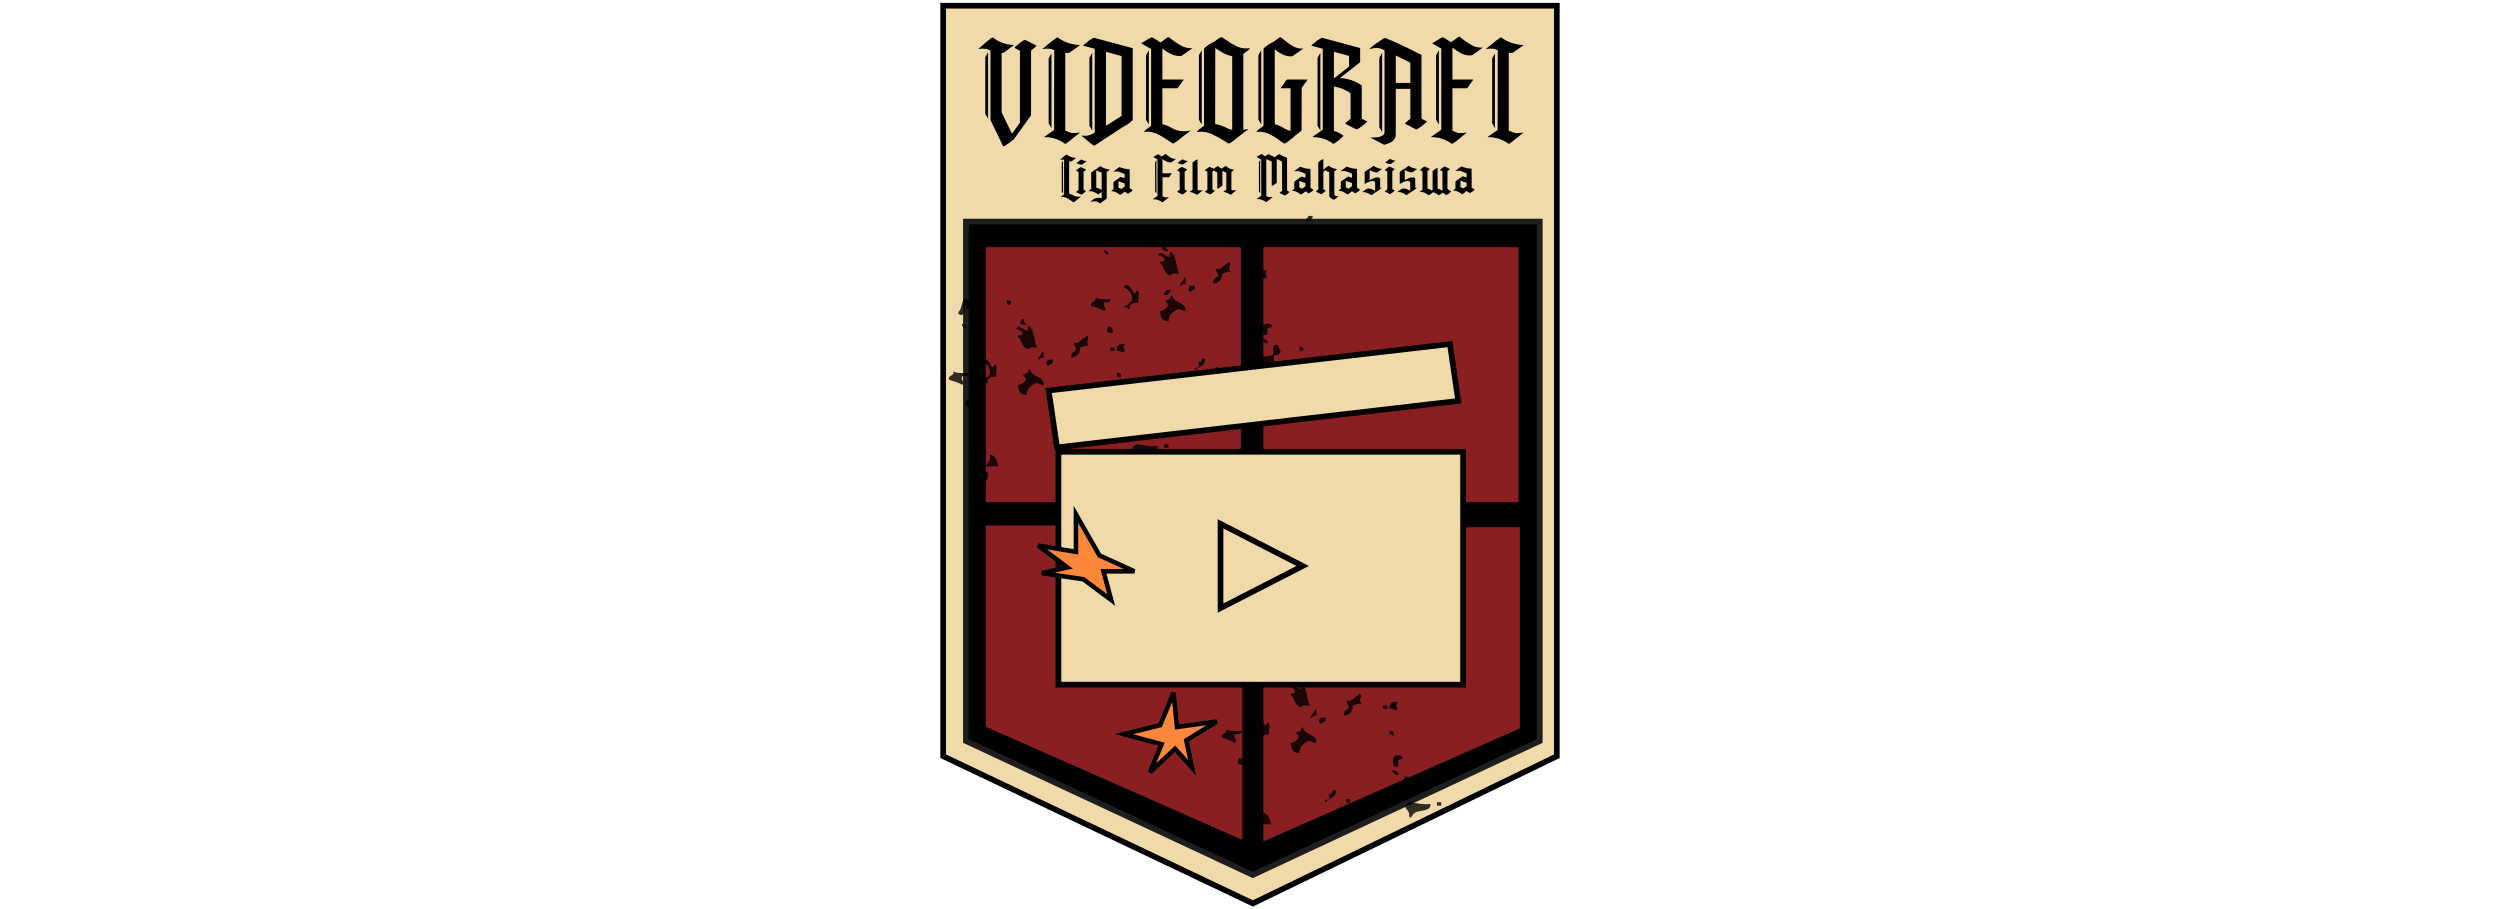 <svg width="440" height="160" viewBox="0 0 440 160" fill="none" xmlns="http://www.w3.org/2000/svg">
<path d="M166 133.098L220.5 159L274 133.098V67.362V1H166V67.362V133.098Z" fill="#F0DAA9" stroke="black"/>
<path d="M220.5 154L170 130.419V83.374V39H271V130.419L220.5 154Z" fill="black" stroke="#1E1E1E"/>
<path d="M218.904 88.894H173V43H218.904V88.894Z" fill="#891F21" stroke="black"/>
<path d="M267.755 88.894H221.85V43H267.755V88.894Z" fill="#891F21" stroke="black"/>
<path d="M268 92.284H221.85V148.87L268 128.53V92.284Z" fill="#891F21" stroke="black"/>
<path d="M173 92H219.15V148.585L173 128.246V92Z" fill="#891F21" stroke="black"/>
<g opacity="0.8">
<path fill-rule="evenodd" clip-rule="evenodd" d="M205.268 51H206.025C206.125 51.484 205.668 51.518 205.639 51.901H204.883C204.783 51.417 205.24 51.383 205.268 51Z" fill="black"/>
<path fill-rule="evenodd" clip-rule="evenodd" d="M169.695 52.498C170.694 52.713 170.495 53.862 171.594 53.997C171.537 54.346 170.909 54.245 170.452 54.301C169.681 54.38 169.695 55.101 169.31 55.495C168.596 55.315 168.468 55.146 168.939 54.594C169.139 54.346 169.31 53.208 169.695 52.498Z" fill="black"/>
<path fill-rule="evenodd" clip-rule="evenodd" d="M177.259 52.803C176.959 54.616 179.001 53.005 177.259 52.803V52.803Z" fill="black"/>
<path fill-rule="evenodd" clip-rule="evenodd" d="M179.915 56.081C180.457 56.148 180.043 56.971 180.671 56.982C180.4 57.511 179.986 57.027 179.529 56.982C179.43 56.498 179.886 56.464 179.915 56.081Z" fill="black"/>
<path fill-rule="evenodd" clip-rule="evenodd" d="M169.31 56.982C169.781 57.117 170.081 57.365 170.067 57.883C169.596 57.748 169.296 57.5 169.31 56.982Z" fill="black"/>
<path fill-rule="evenodd" clip-rule="evenodd" d="M181.045 57.275C182.172 58.086 181.887 59.99 182.558 61.161C181.958 61.184 181.116 61.015 181.045 61.465C179.988 61.308 179.917 60.328 179.531 59.674C179.446 59.528 179.046 59.426 179.16 59.077C179.203 58.942 179.96 59.167 179.917 58.773C179.845 58.187 179.489 58.075 178.775 57.872C179.489 56.858 180.103 58.379 181.045 58.176C180.588 57.782 180.902 57.703 181.045 57.275Z" fill="black"/>
<path fill-rule="evenodd" clip-rule="evenodd" d="M191.265 59.066C192.036 59.483 190.894 60.091 191.636 60.857C190.851 60.733 190.637 61.06 190.123 61.161C190.094 62.13 189.638 62.772 188.61 62.953C188.282 61.995 189.209 62.029 189.366 61.454C189.409 60.914 188.91 60.824 188.995 60.26C189.823 60.553 190.066 60.046 190.509 59.663C190.751 59.449 191.137 59.37 191.265 59.066Z" fill="black"/>
<path fill-rule="evenodd" clip-rule="evenodd" d="M198.074 60.564C197.246 61.184 198.402 61.533 197.703 62.062C197.403 61.905 197.089 61.747 196.561 61.758C196.39 60.823 196.889 60.429 198.074 60.564Z" fill="black"/>
<path fill-rule="evenodd" clip-rule="evenodd" d="M195.432 61.161H196.189V61.758H195.432V61.161Z" fill="black"/>
<path fill-rule="evenodd" clip-rule="evenodd" d="M181.044 65.048C181.372 64.992 181.401 65.16 181.43 65.352C181.915 66.366 183.785 66.287 183.699 67.74C183.014 67.774 182.9 67.38 182.186 67.436C181.415 67.932 180.673 68.439 180.673 69.531C179.417 69.531 179.231 68.686 179.16 67.74C179.303 67.898 181.244 66.997 180.302 66.242C179.46 65.577 181.058 66.186 181.058 65.048H181.044Z" fill="black"/>
<path fill-rule="evenodd" clip-rule="evenodd" d="M167.797 65.341C168.283 65.757 169.439 65.633 170.452 65.645C170.624 66.287 169.91 66.208 169.31 66.242C169.082 67.199 170.024 67.165 169.31 67.74C168.725 67.312 167.84 67.109 167.041 66.839C166.755 65.915 168.083 66.264 167.797 65.341Z" fill="black"/>
<path fill-rule="evenodd" clip-rule="evenodd" d="M196.561 65.645C197.375 65.51 197.275 66.073 197.318 66.546C197.018 66.49 196.946 66.242 196.561 66.242V65.645Z" fill="black"/>
<path fill-rule="evenodd" clip-rule="evenodd" d="M198.844 70.129C198.986 70.635 198.544 70.692 198.087 70.726C198.001 71.255 198.473 72.224 197.331 71.92C196.874 70.557 197.259 69.453 198.844 70.129Z" fill="black"/>
<path fill-rule="evenodd" clip-rule="evenodd" d="M170.065 70.421C170.736 70.489 170.921 70.94 170.821 71.615C169.422 71.582 169.865 71.176 170.065 70.421Z" fill="black"/>
<path fill-rule="evenodd" clip-rule="evenodd" d="M203.754 74.003C203.354 75.738 205.395 74.127 203.754 74.003V74.003Z" fill="black"/>
<path fill-rule="evenodd" clip-rule="evenodd" d="M188.995 77.586C188.595 79.32 190.636 77.71 188.995 77.586V77.586Z" fill="black"/>
<path fill-rule="evenodd" clip-rule="evenodd" d="M199.972 78.194C201.257 78.273 202.142 78.667 203.755 78.498C203.898 79.816 202.028 79.534 201.1 79.996C200.743 80.21 200.529 80.537 200.343 80.898C199.815 80.875 200.129 80.312 199.958 79.996C199.544 79.242 198.773 78.96 199.958 78.205L199.972 78.194Z" fill="black"/>
<path fill-rule="evenodd" clip-rule="evenodd" d="M204.898 78.194H205.654V78.791H204.898V78.194Z" fill="black"/>
<path fill-rule="evenodd" clip-rule="evenodd" d="M188.625 79.084C189.581 79.118 190.095 79.523 190.138 80.278C188.982 80.064 188.753 80.582 187.868 80.582C188.025 80.008 188.953 80.042 188.625 79.084Z" fill="black"/>
<path fill-rule="evenodd" clip-rule="evenodd" d="M174.235 79.986C175.291 80.245 175.491 81.191 175.748 82.081H173.478C173.792 81.439 174.463 81.067 174.235 79.986Z" fill="black"/>
<path fill-rule="evenodd" clip-rule="evenodd" d="M173.478 82.971C174.32 83.095 173.777 84.559 173.478 84.762C172.635 84.638 173.178 83.174 173.478 82.971Z" fill="black"/>
<path fill-rule="evenodd" clip-rule="evenodd" d="M183.698 62.952C183.256 62.907 183.027 63.02 182.942 63.257C181.9 63.696 183.97 61.803 183.327 61.758C183.841 61.781 183.641 62.558 183.698 62.952Z" fill="black"/>
<path fill-rule="evenodd" clip-rule="evenodd" d="M172.721 63.549C174.034 61.905 174.577 66.016 174.991 64.146C175.833 64.27 175.148 65.622 175.362 66.242C174.477 66.343 173.592 66.433 173.849 67.436C173.52 67.492 173.492 67.323 173.478 67.132H172.721C173.349 66.636 174.249 66.354 174.234 65.341C174.092 64.451 173.578 63.865 172.721 63.549Z" fill="black"/>
<path fill-rule="evenodd" clip-rule="evenodd" d="M185.211 63.257C185.639 64.192 184.611 63.977 184.454 64.451C184.169 64.27 183.755 63.2 185.211 63.257Z" fill="black"/>
<path fill-rule="evenodd" clip-rule="evenodd" d="M196.945 72.809C196.831 72.28 198.415 72.787 198.072 73.406C197.23 73.575 197.53 72.832 196.945 72.809Z" fill="black"/>
<path fill-rule="evenodd" clip-rule="evenodd" d="M199.215 73.711C200.228 73.508 199.943 74.33 200.357 74.612C200.428 75.265 200.043 75.558 199.215 75.513V77.608C197.245 77.777 195.846 77.473 196.188 75.817C197.445 75.502 197.487 75.907 198.844 75.513C199.486 74.995 198.787 74.736 199.215 73.722V73.711Z" fill="black"/>
<path fill-rule="evenodd" clip-rule="evenodd" d="M187.095 76.099C187.252 77.225 186.296 77.462 185.582 77.89C185.582 78.251 185.111 78.025 185.211 77.89C185.282 77.766 185.924 77.687 185.967 77.586C186.081 77.349 185.81 76.91 185.967 76.685C185.996 76.651 186.324 76.73 186.353 76.685C186.567 76.29 186.381 76.031 187.109 76.088L187.095 76.099Z" fill="black"/>
</g>
<g opacity="0.8">
<path fill-rule="evenodd" clip-rule="evenodd" d="M230.268 38H231.025C231.125 38.484 230.668 38.518 230.639 38.901H229.883C229.783 38.417 230.24 38.383 230.268 38Z" fill="black"/>
<path fill-rule="evenodd" clip-rule="evenodd" d="M194.695 39.498C195.694 39.713 195.495 40.862 196.594 40.997C196.537 41.346 195.909 41.245 195.452 41.301C194.681 41.38 194.695 42.101 194.31 42.495C193.596 42.315 193.468 42.146 193.939 41.594C194.139 41.346 194.31 40.208 194.695 39.498Z" fill="black"/>
<path fill-rule="evenodd" clip-rule="evenodd" d="M202.259 39.803C201.959 41.616 204.001 40.005 202.259 39.803V39.803Z" fill="black"/>
<path fill-rule="evenodd" clip-rule="evenodd" d="M204.915 43.081C205.457 43.148 205.043 43.971 205.671 43.982C205.4 44.511 204.986 44.027 204.529 43.982C204.43 43.498 204.886 43.464 204.915 43.081Z" fill="black"/>
<path fill-rule="evenodd" clip-rule="evenodd" d="M194.31 43.982C194.781 44.117 195.081 44.365 195.067 44.883C194.596 44.748 194.296 44.5 194.31 43.982Z" fill="black"/>
<path fill-rule="evenodd" clip-rule="evenodd" d="M206.045 44.275C207.172 45.086 206.887 46.99 207.558 48.161C206.958 48.184 206.116 48.015 206.045 48.465C204.988 48.308 204.917 47.328 204.531 46.674C204.446 46.528 204.046 46.426 204.16 46.077C204.203 45.942 204.96 46.167 204.917 45.773C204.845 45.187 204.489 45.075 203.775 44.872C204.489 43.858 205.103 45.379 206.045 45.176C205.588 44.782 205.902 44.703 206.045 44.275Z" fill="black"/>
<path fill-rule="evenodd" clip-rule="evenodd" d="M216.265 46.066C217.036 46.483 215.894 47.091 216.636 47.857C215.851 47.733 215.637 48.06 215.123 48.161C215.094 49.13 214.638 49.772 213.61 49.953C213.282 48.995 214.209 49.029 214.366 48.454C214.409 47.914 213.91 47.824 213.995 47.26C214.823 47.553 215.066 47.046 215.509 46.663C215.751 46.449 216.137 46.37 216.265 46.066Z" fill="black"/>
<path fill-rule="evenodd" clip-rule="evenodd" d="M223.074 47.564C222.246 48.184 223.402 48.533 222.703 49.062C222.403 48.905 222.089 48.747 221.561 48.758C221.39 47.823 221.889 47.429 223.074 47.564Z" fill="black"/>
<path fill-rule="evenodd" clip-rule="evenodd" d="M220.432 48.161H221.189V48.758H220.432V48.161Z" fill="black"/>
<path fill-rule="evenodd" clip-rule="evenodd" d="M206.044 52.048C206.372 51.992 206.401 52.16 206.43 52.352C206.915 53.366 208.785 53.287 208.699 54.74C208.014 54.774 207.9 54.38 207.186 54.436C206.415 54.932 205.673 55.439 205.673 56.531C204.417 56.531 204.231 55.687 204.16 54.74C204.303 54.898 206.244 53.997 205.302 53.242C204.46 52.577 206.058 53.186 206.058 52.048H206.044Z" fill="black"/>
<path fill-rule="evenodd" clip-rule="evenodd" d="M192.797 52.341C193.283 52.757 194.439 52.633 195.452 52.645C195.624 53.287 194.91 53.208 194.31 53.242C194.082 54.199 195.024 54.166 194.31 54.74C193.725 54.312 192.84 54.109 192.041 53.839C191.755 52.915 193.083 53.264 192.797 52.341Z" fill="black"/>
<path fill-rule="evenodd" clip-rule="evenodd" d="M221.561 52.645C222.375 52.51 222.275 53.073 222.318 53.546C222.018 53.49 221.946 53.242 221.561 53.242V52.645Z" fill="black"/>
<path fill-rule="evenodd" clip-rule="evenodd" d="M223.844 57.129C223.986 57.635 223.544 57.692 223.087 57.726C223.001 58.255 223.473 59.224 222.331 58.92C221.874 57.557 222.259 56.453 223.844 57.129Z" fill="black"/>
<path fill-rule="evenodd" clip-rule="evenodd" d="M195.065 57.421C195.736 57.489 195.921 57.94 195.821 58.615C194.422 58.582 194.865 58.176 195.065 57.421Z" fill="black"/>
<path fill-rule="evenodd" clip-rule="evenodd" d="M228.754 61.003C228.354 62.738 230.395 61.127 228.754 61.003V61.003Z" fill="black"/>
<path fill-rule="evenodd" clip-rule="evenodd" d="M213.995 64.586C213.595 66.32 215.636 64.71 213.995 64.586V64.586Z" fill="black"/>
<path fill-rule="evenodd" clip-rule="evenodd" d="M224.972 65.194C226.257 65.273 227.142 65.667 228.755 65.498C228.898 66.816 227.028 66.534 226.1 66.996C225.743 67.21 225.529 67.537 225.343 67.898C224.815 67.875 225.129 67.312 224.958 66.996C224.544 66.242 223.773 65.96 224.958 65.205L224.972 65.194Z" fill="black"/>
<path fill-rule="evenodd" clip-rule="evenodd" d="M229.898 65.194H230.654V65.791H229.898V65.194Z" fill="black"/>
<path fill-rule="evenodd" clip-rule="evenodd" d="M213.625 66.084C214.581 66.118 215.095 66.523 215.138 67.278C213.982 67.064 213.753 67.582 212.868 67.582C213.025 67.008 213.953 67.042 213.625 66.084Z" fill="black"/>
<path fill-rule="evenodd" clip-rule="evenodd" d="M199.235 66.986C200.291 67.245 200.491 68.191 200.748 69.081H198.478C198.792 68.439 199.463 68.067 199.235 66.986Z" fill="black"/>
<path fill-rule="evenodd" clip-rule="evenodd" d="M198.478 69.971C199.32 70.095 198.777 71.559 198.478 71.762C197.635 71.638 198.178 70.174 198.478 69.971Z" fill="black"/>
<path fill-rule="evenodd" clip-rule="evenodd" d="M208.698 49.952C208.256 49.907 208.027 50.02 207.942 50.257C206.9 50.696 208.97 48.803 208.327 48.758C208.841 48.781 208.641 49.558 208.698 49.952Z" fill="black"/>
<path fill-rule="evenodd" clip-rule="evenodd" d="M197.721 50.549C199.034 48.905 199.577 53.016 199.991 51.146C200.833 51.27 200.148 52.622 200.362 53.242C199.477 53.343 198.592 53.433 198.849 54.436C198.52 54.492 198.492 54.323 198.478 54.132H197.721C198.349 53.636 199.249 53.354 199.234 52.34C199.092 51.451 198.578 50.865 197.721 50.549Z" fill="black"/>
<path fill-rule="evenodd" clip-rule="evenodd" d="M210.211 50.257C210.639 51.191 209.611 50.977 209.454 51.451C209.169 51.27 208.755 50.2 210.211 50.257Z" fill="black"/>
<path fill-rule="evenodd" clip-rule="evenodd" d="M221.945 59.809C221.831 59.28 223.415 59.787 223.072 60.406C222.23 60.575 222.53 59.832 221.945 59.809Z" fill="black"/>
<path fill-rule="evenodd" clip-rule="evenodd" d="M224.215 60.711C225.228 60.508 224.943 61.33 225.357 61.612C225.428 62.265 225.043 62.558 224.215 62.513V64.608C222.245 64.777 220.846 64.473 221.188 62.817C222.445 62.502 222.487 62.907 223.844 62.513C224.486 61.995 223.787 61.736 224.215 60.722V60.711Z" fill="black"/>
<path fill-rule="evenodd" clip-rule="evenodd" d="M212.095 63.099C212.252 64.225 211.296 64.462 210.582 64.89C210.582 65.251 210.111 65.025 210.211 64.89C210.282 64.766 210.924 64.687 210.967 64.586C211.081 64.349 210.81 63.91 210.967 63.685C210.996 63.651 211.324 63.73 211.353 63.685C211.567 63.29 211.381 63.031 212.109 63.087L212.095 63.099Z" fill="black"/>
</g>
<g opacity="0.8">
<path fill-rule="evenodd" clip-rule="evenodd" d="M253.268 114H254.025C254.125 114.484 253.668 114.518 253.639 114.901H252.883C252.783 114.417 253.24 114.383 253.268 114Z" fill="black"/>
<path fill-rule="evenodd" clip-rule="evenodd" d="M217.695 115.499C218.694 115.713 218.495 116.862 219.594 116.997C219.537 117.346 218.909 117.245 218.452 117.301C217.681 117.38 217.695 118.101 217.31 118.495C216.596 118.315 216.468 118.146 216.939 117.594C217.139 117.346 217.31 116.208 217.695 115.499Z" fill="black"/>
<path fill-rule="evenodd" clip-rule="evenodd" d="M225.259 115.802C224.959 117.616 227.001 116.005 225.259 115.802V115.802Z" fill="black"/>
<path fill-rule="evenodd" clip-rule="evenodd" d="M227.915 119.081C228.457 119.148 228.043 119.971 228.671 119.982C228.4 120.511 227.986 120.027 227.529 119.982C227.43 119.498 227.886 119.464 227.915 119.081Z" fill="black"/>
<path fill-rule="evenodd" clip-rule="evenodd" d="M217.31 119.982C217.781 120.117 218.081 120.365 218.067 120.883C217.596 120.748 217.296 120.5 217.31 119.982Z" fill="black"/>
<path fill-rule="evenodd" clip-rule="evenodd" d="M229.045 120.275C230.172 121.086 229.887 122.99 230.558 124.161C229.958 124.184 229.116 124.015 229.045 124.465C227.988 124.308 227.917 123.328 227.531 122.674C227.446 122.528 227.046 122.427 227.16 122.077C227.203 121.942 227.96 122.167 227.917 121.773C227.845 121.187 227.489 121.075 226.775 120.872C227.489 119.858 228.103 121.379 229.045 121.176C228.588 120.782 228.902 120.703 229.045 120.275Z" fill="black"/>
<path fill-rule="evenodd" clip-rule="evenodd" d="M239.265 122.066C240.036 122.483 238.894 123.091 239.636 123.857C238.851 123.733 238.637 124.06 238.123 124.161C238.094 125.13 237.638 125.772 236.61 125.953C236.282 124.995 237.209 125.029 237.366 124.454C237.409 123.914 236.91 123.823 236.995 123.26C237.823 123.553 238.066 123.046 238.509 122.663C238.751 122.449 239.137 122.37 239.265 122.066Z" fill="black"/>
<path fill-rule="evenodd" clip-rule="evenodd" d="M246.074 123.564C245.246 124.184 246.402 124.533 245.703 125.062C245.403 124.905 245.089 124.747 244.561 124.758C244.39 123.823 244.889 123.429 246.074 123.564Z" fill="black"/>
<path fill-rule="evenodd" clip-rule="evenodd" d="M243.432 124.161H244.189V124.758H243.432V124.161Z" fill="black"/>
<path fill-rule="evenodd" clip-rule="evenodd" d="M229.044 128.048C229.372 127.992 229.401 128.161 229.43 128.352C229.915 129.366 231.785 129.287 231.699 130.74C231.014 130.774 230.9 130.38 230.186 130.436C229.415 130.932 228.673 131.439 228.673 132.531C227.417 132.531 227.231 131.686 227.16 130.74C227.303 130.898 229.244 129.997 228.302 129.242C227.46 128.577 229.058 129.186 229.058 128.048H229.044Z" fill="black"/>
<path fill-rule="evenodd" clip-rule="evenodd" d="M215.797 128.341C216.283 128.757 217.439 128.633 218.452 128.645C218.624 129.287 217.91 129.208 217.31 129.242C217.082 130.199 218.024 130.166 217.31 130.74C216.725 130.312 215.84 130.109 215.041 129.839C214.755 128.915 216.083 129.264 215.797 128.341Z" fill="black"/>
<path fill-rule="evenodd" clip-rule="evenodd" d="M244.561 128.645C245.375 128.51 245.275 129.073 245.318 129.546C245.018 129.49 244.946 129.242 244.561 129.242V128.645Z" fill="black"/>
<path fill-rule="evenodd" clip-rule="evenodd" d="M246.844 133.129C246.986 133.635 246.544 133.692 246.087 133.726C246.001 134.255 246.473 135.224 245.331 134.92C244.874 133.557 245.259 132.453 246.844 133.129Z" fill="black"/>
<path fill-rule="evenodd" clip-rule="evenodd" d="M218.065 133.421C218.736 133.489 218.921 133.94 218.821 134.615C217.422 134.582 217.865 134.176 218.065 133.421Z" fill="black"/>
<path fill-rule="evenodd" clip-rule="evenodd" d="M251.754 137.003C251.354 138.738 253.395 137.127 251.754 137.003V137.003Z" fill="black"/>
<path fill-rule="evenodd" clip-rule="evenodd" d="M236.995 140.586C236.595 142.321 238.636 140.71 236.995 140.586V140.586Z" fill="black"/>
<path fill-rule="evenodd" clip-rule="evenodd" d="M247.972 141.194C249.257 141.273 250.142 141.667 251.755 141.498C251.898 142.816 250.028 142.534 249.1 142.996C248.743 143.21 248.529 143.537 248.343 143.898C247.815 143.875 248.129 143.312 247.958 142.996C247.544 142.242 246.773 141.96 247.958 141.205L247.972 141.194Z" fill="black"/>
<path fill-rule="evenodd" clip-rule="evenodd" d="M252.898 141.194H253.654V141.791H252.898V141.194Z" fill="black"/>
<path fill-rule="evenodd" clip-rule="evenodd" d="M236.625 142.084C237.581 142.118 238.095 142.524 238.138 143.278C236.982 143.064 236.753 143.583 235.868 143.583C236.025 143.008 236.953 143.042 236.625 142.084Z" fill="black"/>
<path fill-rule="evenodd" clip-rule="evenodd" d="M222.235 142.986C223.291 143.245 223.491 144.191 223.748 145.081H221.478C221.792 144.439 222.463 144.067 222.235 142.986Z" fill="black"/>
<path fill-rule="evenodd" clip-rule="evenodd" d="M221.478 145.971C222.32 146.095 221.777 147.559 221.478 147.762C220.635 147.638 221.178 146.174 221.478 145.971Z" fill="black"/>
<path fill-rule="evenodd" clip-rule="evenodd" d="M231.698 125.952C231.256 125.907 231.027 126.02 230.942 126.257C229.9 126.696 231.97 124.803 231.327 124.758C231.841 124.781 231.641 125.558 231.698 125.952Z" fill="black"/>
<path fill-rule="evenodd" clip-rule="evenodd" d="M220.721 126.549C222.034 124.905 222.577 129.016 222.991 127.146C223.833 127.27 223.148 128.622 223.362 129.242C222.477 129.343 221.592 129.433 221.849 130.436C221.52 130.492 221.492 130.323 221.478 130.132H220.721C221.349 129.636 222.249 129.354 222.234 128.341C222.092 127.451 221.578 126.865 220.721 126.549Z" fill="black"/>
<path fill-rule="evenodd" clip-rule="evenodd" d="M233.211 126.257C233.639 127.192 232.611 126.978 232.454 127.451C232.169 127.27 231.755 126.2 233.211 126.257Z" fill="black"/>
<path fill-rule="evenodd" clip-rule="evenodd" d="M244.945 135.809C244.831 135.28 246.415 135.787 246.072 136.406C245.23 136.575 245.53 135.832 244.945 135.809Z" fill="black"/>
<path fill-rule="evenodd" clip-rule="evenodd" d="M247.215 136.711C248.228 136.508 247.943 137.33 248.357 137.612C248.428 138.265 248.043 138.558 247.215 138.513V140.608C245.245 140.777 243.846 140.473 244.188 138.817C245.445 138.502 245.487 138.907 246.844 138.513C247.486 137.995 246.787 137.736 247.215 136.722V136.711Z" fill="black"/>
<path fill-rule="evenodd" clip-rule="evenodd" d="M235.095 139.099C235.252 140.225 234.296 140.462 233.582 140.89C233.582 141.25 233.111 141.025 233.211 140.89C233.282 140.766 233.924 140.687 233.967 140.586C234.081 140.349 233.81 139.91 233.967 139.685C233.996 139.651 234.324 139.73 234.353 139.685C234.567 139.29 234.381 139.031 235.109 139.088L235.095 139.099Z" fill="black"/>
</g>
<g filter="url(#filter0_d_229_305)">
<rect x="186.283" y="75.513" width="71.217" height="40.987" fill="#F0DAA9" stroke="black"/>
<path d="M255.187 56.552L256.655 66.56L186.037 74.74L184.569 64.731L255.187 56.552Z" fill="#F0DAA9" stroke="black"/>
<path d="M214.813 103.025V88.197L229.267 95.61L214.813 103.025Z" fill="#F0DAA9" stroke="black"/>
</g>
<path d="M193.435 97.645L193.499 97.757L193.617 97.81L199.652 100.552L194.731 100.553L194.209 100.553L194.346 101.058L195.578 105.614L190.742 102.004L190.661 101.944L190.562 101.93L183.374 100.871L187.028 100.056L187.878 99.866L187.18 99.346L182.732 96.026L189.367 97.122L189.367 96.651L189.366 90.508L193.435 97.645Z" fill="#FD883B" stroke="black" stroke-width="0.8"/>
<path d="M207.102 127.54L207.143 127.952L207.554 127.896L214.166 126.986L209.026 130.143L208.786 130.291L208.844 130.567L209.8 135.119L207.079 132.08L206.806 131.776L206.507 132.056L202.38 135.929L204.267 131.411L204.444 130.99L204.003 130.87L197.83 129.209L203.995 127.675L204.191 127.627L204.269 127.44L206.542 121.92L207.102 127.54Z" fill="#FD883B" stroke="black" stroke-width="0.8"/>
<path d="M188.917 35.598C188.905 35.598 188.791 35.52 188.574 35.364C188.298 35.161 188.01 34.984 187.709 34.835C187.481 34.721 187.244 34.665 186.998 34.665C186.92 34.666 186.839 34.672 186.755 34.684C186.737 34.684 186.728 34.681 186.728 34.675L186.764 34.612C186.824 34.546 186.893 34.486 186.971 34.431C186.983 34.419 186.998 34.41 187.016 34.404C187.081 34.338 187.171 34.269 187.285 34.197L187.274 28.131C187.178 28.101 187.073 28.086 186.959 28.087C186.827 28.087 186.695 28.099 186.563 28.123C187.006 27.732 187.231 27.534 187.237 27.528C187.249 27.516 187.27 27.501 187.3 27.483C187.522 27.302 187.653 27.203 187.695 27.185C188.206 27.58 188.773 27.783 189.397 27.794L189.02 28.083C188.912 28.167 188.798 28.251 188.678 28.335C188.631 28.371 188.601 28.392 188.589 28.398C188.583 28.404 188.574 28.41 188.562 28.416C188.556 28.422 188.52 28.426 188.454 28.426C188.358 28.426 188.262 28.42 188.166 28.408C188.173 32.176 188.173 34.063 188.167 34.069C188.473 34.147 188.764 34.278 189.041 34.464L189.05 34.473C189.266 34.574 189.512 34.625 189.788 34.624C189.908 34.624 190.025 34.612 190.139 34.588L190.301 34.551L189.753 35.002C189.723 35.038 189.681 35.081 189.627 35.129C189.489 35.243 189.402 35.309 189.366 35.327C189.336 35.357 189.273 35.402 189.178 35.462C189.046 35.553 188.959 35.598 188.917 35.598ZM187.105 34.098L186.87 33.721L186.861 28.663L187.094 28.266L187.105 34.098ZM190.297 34.254C190.285 34.254 190.203 34.215 190.053 34.138L189.828 34.021L189.387 33.806C189.387 33.8 189.405 33.779 189.441 33.743C189.477 33.707 189.518 33.668 189.566 33.626C189.62 33.578 189.668 33.535 189.71 33.499C189.758 33.463 189.785 33.442 189.791 33.436C189.803 33.43 189.815 33.424 189.827 33.418L189.821 30.259L189.38 30.044C189.38 30.038 189.398 30.017 189.434 29.981C189.512 29.903 189.604 29.822 189.712 29.737C189.754 29.701 189.778 29.68 189.784 29.674C189.796 29.668 189.859 29.623 189.973 29.539C190.087 29.455 190.174 29.413 190.234 29.412C190.246 29.412 190.327 29.451 190.477 29.529L190.702 29.637L191.143 29.861C191.143 29.867 191.126 29.885 191.09 29.915C190.982 30.017 190.892 30.098 190.82 30.158L190.703 30.249L190.709 33.399L191.15 33.623C191.15 33.629 191.132 33.647 191.096 33.677C190.917 33.845 190.782 33.959 190.692 34.02L190.548 34.128C190.44 34.212 190.357 34.254 190.297 34.254ZM190.377 28.989C190.047 28.972 189.741 28.87 189.458 28.685L189.512 28.64C189.542 28.622 189.566 28.604 189.584 28.586L189.89 28.36C189.908 28.348 189.977 28.297 190.096 28.207C190.222 28.11 190.3 28.062 190.33 28.062L190.339 28.062C190.621 28.248 190.928 28.349 191.258 28.367C191.252 28.373 191.24 28.382 191.222 28.394C191.204 28.406 191.177 28.43 191.141 28.466L190.467 28.944C190.425 28.974 190.395 28.989 190.377 28.989ZM193.541 35.787C193.529 35.787 193.52 35.784 193.514 35.778C193.268 35.545 192.961 35.428 192.595 35.429C192.379 35.429 192.167 35.463 191.957 35.529C191.945 35.529 191.939 35.526 191.939 35.52C191.939 35.52 191.939 35.517 191.939 35.511L191.939 35.502C191.939 35.496 191.942 35.487 191.948 35.475C191.96 35.469 191.966 35.463 191.966 35.457L191.975 35.457C192.028 35.391 192.094 35.331 192.172 35.277L192.271 35.205C192.571 34.94 192.945 34.807 193.395 34.807C193.563 34.806 193.731 34.827 193.899 34.869L193.897 33.78L193.673 33.96C193.631 33.99 193.58 34.026 193.52 34.068C193.466 34.111 193.415 34.141 193.367 34.159C193.325 34.183 193.292 34.195 193.268 34.195L193.232 34.186C192.692 33.821 192.232 33.639 191.854 33.639C191.782 33.64 191.707 33.646 191.629 33.658C191.611 33.658 191.602 33.655 191.602 33.649C191.602 33.637 191.608 33.628 191.62 33.622C191.626 33.61 191.632 33.598 191.638 33.586C191.71 33.502 191.794 33.427 191.89 33.36C191.986 33.294 192.039 33.255 192.051 33.243L192.046 30.408C192.046 30.372 192.073 30.336 192.127 30.3L192.154 30.282C192.304 30.15 192.445 30.047 192.576 29.975C192.75 29.873 192.864 29.81 192.918 29.785C192.96 29.755 193.002 29.722 193.044 29.686C193.092 29.644 193.134 29.608 193.17 29.578L193.278 29.488C193.355 29.428 193.46 29.361 193.592 29.289C193.622 29.277 193.649 29.271 193.673 29.271L193.709 29.28C194.19 29.597 194.718 29.779 195.294 29.826C195.312 29.826 195.321 29.829 195.321 29.835C195.321 29.847 195.306 29.868 195.276 29.898C195.222 29.964 195.157 30.021 195.079 30.07L195.034 30.106C194.95 30.172 194.863 30.232 194.773 30.286L194.782 34.903C194.782 34.921 194.755 34.957 194.701 35.011C194.587 35.125 194.407 35.252 194.161 35.39C194.119 35.426 194.081 35.453 194.045 35.471C194.015 35.495 193.994 35.514 193.982 35.526C193.97 35.538 193.913 35.577 193.811 35.643C193.679 35.739 193.589 35.787 193.541 35.787ZM193.897 33.429L193.891 30.36C193.549 30.276 193.231 30.145 192.936 29.965L192.942 33.035C193.278 33.106 193.596 33.237 193.897 33.429ZM197.134 34.287L197.107 34.278C196.885 34.11 196.651 33.964 196.404 33.838C196.164 33.712 195.903 33.65 195.621 33.651C195.603 33.651 195.594 33.648 195.594 33.642C195.594 33.636 195.597 33.63 195.603 33.624C195.603 33.618 195.612 33.602 195.63 33.578C195.69 33.512 195.759 33.452 195.837 33.398L195.971 33.299L195.969 32.102C195.969 32.078 195.978 32.057 195.996 32.039C196.038 31.997 196.062 31.976 196.068 31.976C196.206 31.843 196.331 31.747 196.445 31.687L196.58 31.615C196.67 31.537 196.763 31.464 196.859 31.398C196.871 31.392 196.889 31.377 196.913 31.353C197.104 31.215 197.233 31.146 197.299 31.145C197.317 31.145 197.53 31.214 197.939 31.351L197.937 30.649C197.799 30.578 197.61 30.491 197.37 30.389C197.022 30.24 196.731 30.166 196.497 30.166C196.443 30.166 196.371 30.169 196.281 30.175C196.197 30.181 196.116 30.191 196.038 30.203L195.912 30.221L197.008 29.391L197.287 29.498C197.473 29.57 197.705 29.636 197.981 29.695C198.227 29.755 198.479 29.784 198.737 29.784L198.809 29.784C198.821 29.784 198.828 30.411 198.83 31.665L198.824 33.114L199.356 33.464L199.356 33.473C199.356 33.485 199.341 33.506 199.311 33.536L199.041 33.77C198.927 33.86 198.79 33.948 198.628 34.032L198.583 34.059C198.547 34.077 198.517 34.086 198.493 34.086C198.487 34.086 198.301 33.967 197.934 33.727L197.808 33.844C197.635 33.983 197.497 34.085 197.395 34.151C197.263 34.242 197.176 34.287 197.134 34.287ZM197.402 33.278L197.42 33.26C197.48 33.194 197.546 33.134 197.618 33.08L197.663 33.044L197.942 32.854L197.94 32.287L196.851 31.902L196.853 33.063C197.045 33.111 197.228 33.183 197.402 33.278ZM204.579 35.596L204.57 35.596C204.312 35.41 204.032 35.273 203.732 35.184L203.723 35.184L203.723 35.175C203.471 35.103 203.216 35.068 202.958 35.068L202.895 35.068C202.907 35.068 202.937 35.044 202.985 34.996L203.641 34.536C203.641 34.53 203.647 34.524 203.659 34.518C203.677 34.512 203.698 34.497 203.722 34.473L203.71 28.11C203.71 28.092 203.716 28.077 203.728 28.065L202.98 27.634L203.718 27.192C203.754 27.174 203.786 27.165 203.816 27.164C203.852 27.164 203.886 27.173 203.916 27.191L204.474 27.541C204.51 27.523 204.552 27.496 204.6 27.46C204.648 27.424 204.678 27.403 204.69 27.397C204.702 27.391 204.72 27.379 204.744 27.361C204.786 27.325 204.837 27.286 204.897 27.243C205.034 27.141 205.115 27.09 205.139 27.09C205.482 27.377 205.812 27.608 206.131 27.781C206.359 27.907 206.605 27.969 206.869 27.969L207.004 27.96C206.992 27.96 206.974 27.972 206.95 27.996C206.932 28.014 206.803 28.11 206.564 28.284L206.249 28.501L206.195 28.546C206.153 28.576 206.081 28.591 205.979 28.591C205.739 28.592 205.505 28.535 205.277 28.422C205.049 28.302 204.82 28.153 204.592 27.973L204.597 30.502L206.253 30.499L206.181 30.607C206.073 30.763 206.001 30.862 205.965 30.904C205.935 30.947 205.909 30.989 205.885 31.031C205.813 31.139 205.765 31.193 205.741 31.193L204.598 31.195L204.604 34.561C204.73 34.597 204.853 34.645 204.973 34.704C205.045 34.728 205.123 34.74 205.207 34.74C205.297 34.74 205.381 34.737 205.459 34.73C205.543 34.724 205.612 34.715 205.666 34.703L205.747 34.694C205.262 35.091 205.016 35.292 205.01 35.298C205.004 35.304 204.942 35.352 204.822 35.443C204.678 35.545 204.597 35.596 204.579 35.596ZM203.532 34.068L203.307 33.69L203.297 28.578L203.521 28.182L203.532 34.068ZM208.094 34.222C208.082 34.222 208.001 34.183 207.851 34.105L207.626 33.988L207.185 33.773C207.185 33.767 207.202 33.746 207.238 33.71C207.274 33.674 207.316 33.635 207.364 33.593C207.418 33.545 207.466 33.503 207.508 33.467C207.556 33.431 207.583 33.41 207.589 33.404C207.601 33.398 207.613 33.392 207.625 33.385L207.619 30.226L207.178 30.011C207.178 30.005 207.196 29.984 207.231 29.948C207.309 29.87 207.402 29.789 207.51 29.705C207.552 29.669 207.576 29.648 207.582 29.642C207.594 29.636 207.657 29.59 207.771 29.506C207.885 29.422 207.971 29.38 208.031 29.38C208.043 29.38 208.125 29.419 208.275 29.496L208.5 29.604L208.941 29.828C208.941 29.834 208.923 29.852 208.887 29.882C208.78 29.984 208.69 30.066 208.618 30.126L208.501 30.216L208.507 33.366L208.948 33.59C208.948 33.596 208.93 33.614 208.894 33.644C208.715 33.812 208.58 33.927 208.49 33.987L208.346 34.095C208.238 34.179 208.154 34.221 208.094 34.222ZM208.175 28.956C207.845 28.939 207.538 28.838 207.256 28.652L207.31 28.607C207.34 28.589 207.364 28.571 207.382 28.553L207.688 28.327C207.705 28.315 207.774 28.264 207.894 28.174C208.02 28.078 208.098 28.029 208.128 28.029L208.137 28.029C208.419 28.215 208.725 28.316 209.056 28.334C209.05 28.34 209.038 28.349 209.02 28.361C209.002 28.373 208.975 28.397 208.939 28.433L208.265 28.911C208.223 28.941 208.193 28.956 208.175 28.956ZM210.688 34.307C210.508 34.187 210.319 34.086 210.121 34.002C209.929 33.918 209.76 33.852 209.616 33.805L209.4 33.733L209.895 33.408L209.886 28.647C209.886 28.623 209.895 28.602 209.913 28.584C209.955 28.542 209.979 28.521 209.985 28.521C210.08 28.431 210.182 28.35 210.29 28.277L210.38 28.223C210.62 28.091 210.749 28.025 210.767 28.025L210.777 33.434L210.795 33.434C210.939 33.487 211.083 33.514 211.227 33.514C211.365 33.514 211.482 33.501 211.578 33.477L211.722 33.45L210.688 34.307ZM216.612 34.296C216.432 34.176 216.243 34.075 216.044 33.991C215.846 33.907 215.678 33.842 215.54 33.794L215.324 33.722L215.836 33.379L215.831 30.4C215.603 30.323 215.386 30.215 215.182 30.078L215.137 30.114L215.142 32.616C215.142 32.658 215.112 32.694 215.052 32.724C214.92 32.856 214.732 32.988 214.486 33.121C214.348 33.199 214.27 33.238 214.252 33.238L214.247 30.331C214.025 30.254 213.823 30.14 213.643 29.99L213.382 30.207L213.388 33.357L213.83 33.581C213.83 33.587 213.812 33.605 213.776 33.635C213.596 33.803 213.461 33.918 213.371 33.978L213.228 34.086C213.12 34.17 213.036 34.212 212.976 34.213C212.964 34.213 212.883 34.174 212.733 34.096L212.507 33.979L212.066 33.764C212.066 33.758 212.084 33.737 212.12 33.701C212.156 33.665 212.198 33.626 212.246 33.584C212.3 33.536 212.347 33.494 212.389 33.458C212.437 33.422 212.464 33.401 212.47 33.395C212.482 33.389 212.494 33.383 212.506 33.376L212.5 30.217L212.059 30.002C212.059 29.996 212.077 29.975 212.113 29.939C212.191 29.861 212.284 29.78 212.391 29.696C212.433 29.66 212.457 29.639 212.463 29.633C212.475 29.627 212.538 29.581 212.652 29.497C212.766 29.413 212.853 29.371 212.913 29.371C212.925 29.371 213.006 29.41 213.156 29.487L213.381 29.595L213.616 29.711C213.675 29.663 213.732 29.618 213.786 29.576C213.846 29.534 213.879 29.51 213.885 29.504C213.897 29.492 213.966 29.444 214.092 29.36C214.218 29.275 214.302 29.233 214.344 29.233C214.356 29.233 214.365 29.236 214.371 29.242C214.569 29.428 214.791 29.571 215.037 29.673C215.145 29.577 215.229 29.513 215.289 29.483C215.307 29.465 215.367 29.42 215.469 29.348C215.601 29.258 215.688 29.213 215.73 29.212C215.748 29.212 215.76 29.215 215.766 29.221C216.036 29.467 216.342 29.649 216.685 29.769L216.721 29.76L216.721 29.778C216.859 29.825 217.003 29.858 217.153 29.876C217.165 29.876 217.171 29.879 217.171 29.885C217.171 29.903 217.165 29.918 217.153 29.93C217.141 29.936 217.135 29.942 217.135 29.948C217.063 30.032 216.925 30.14 216.722 30.273L216.727 33.432C216.871 33.479 217.013 33.503 217.151 33.503C217.289 33.503 217.405 33.49 217.501 33.466L217.645 33.439L216.612 34.296ZM222.844 35.562L222.835 35.562C222.354 35.209 221.817 35.033 221.223 35.034L221.16 35.035C221.172 35.035 221.201 35.01 221.249 34.962L221.285 34.935C221.615 34.701 221.825 34.556 221.915 34.502C221.915 34.496 221.918 34.49 221.924 34.484C221.93 34.484 221.939 34.478 221.95 34.466C221.962 34.46 221.974 34.451 221.986 34.439L221.975 28.085L221.155 27.619L221.901 27.158C221.937 27.134 221.973 27.122 222.009 27.122C222.045 27.122 222.078 27.134 222.108 27.158L222.676 27.508L222.685 27.508C222.715 27.484 222.742 27.463 222.766 27.445C222.79 27.421 222.858 27.366 222.972 27.282C223.092 27.192 223.182 27.147 223.242 27.147C223.26 27.147 223.638 27.32 224.377 27.667C224.413 27.631 224.452 27.594 224.494 27.558C224.542 27.522 224.581 27.489 224.611 27.459C224.682 27.399 224.772 27.333 224.88 27.261C224.988 27.182 225.066 27.143 225.114 27.143C225.126 27.143 225.363 27.254 225.826 27.475L226.519 27.807L226.53 33.558L226.962 33.782C226.962 33.8 226.902 33.857 226.783 33.953L226.639 34.079C226.537 34.17 226.393 34.272 226.207 34.386C226.171 34.404 226.141 34.413 226.117 34.413C226.105 34.413 226.024 34.375 225.874 34.297L225.649 34.18L225.208 33.956L225.261 33.902C225.297 33.866 225.339 33.827 225.387 33.785C225.441 33.737 225.489 33.694 225.531 33.658C225.579 33.622 225.606 33.601 225.612 33.595C225.624 33.589 225.636 33.583 225.648 33.577L225.638 28.429L224.702 27.981L224.709 32.121C224.709 32.145 224.7 32.166 224.682 32.184C224.664 32.202 224.646 32.22 224.628 32.238C224.557 32.31 224.449 32.395 224.305 32.491L224.053 32.635C223.993 32.671 223.942 32.698 223.9 32.717C223.858 32.734 223.834 32.744 223.828 32.744L223.82 28.433L222.866 27.993L222.878 34.527C223.004 34.563 223.124 34.611 223.238 34.671C223.31 34.695 223.391 34.706 223.481 34.706C223.565 34.706 223.649 34.703 223.733 34.697C223.817 34.691 223.886 34.681 223.94 34.669L224.021 34.66L223.23 35.301L222.924 35.526C222.882 35.55 222.856 35.562 222.844 35.562ZM221.806 34.034L221.571 33.657L221.562 28.545L221.795 28.148L221.806 34.034ZM228.956 34.228L228.929 34.219C228.706 34.052 228.472 33.905 228.226 33.779C227.986 33.654 227.725 33.591 227.443 33.592C227.425 33.592 227.416 33.589 227.416 33.583C227.416 33.577 227.419 33.571 227.425 33.565C227.425 33.559 227.434 33.544 227.451 33.52C227.511 33.454 227.58 33.394 227.658 33.34L227.793 33.24L227.791 32.043C227.791 32.019 227.8 31.998 227.818 31.98C227.86 31.938 227.884 31.917 227.89 31.917C228.027 31.785 228.153 31.689 228.267 31.628L228.402 31.556C228.492 31.478 228.585 31.406 228.68 31.34C228.692 31.334 228.71 31.319 228.734 31.295C228.926 31.156 229.055 31.087 229.121 31.087C229.139 31.087 229.352 31.155 229.76 31.293L229.759 30.591C229.621 30.519 229.432 30.432 229.192 30.331C228.843 30.181 228.552 30.107 228.318 30.107C228.264 30.107 228.192 30.111 228.102 30.117C228.018 30.123 227.937 30.132 227.859 30.144L227.733 30.162L228.83 29.332L229.109 29.44C229.295 29.512 229.526 29.577 229.802 29.637C230.048 29.696 230.3 29.726 230.558 29.725L230.63 29.725C230.642 29.725 230.65 30.352 230.652 31.606L230.646 33.055L231.177 33.405L231.177 33.414C231.177 33.426 231.162 33.447 231.132 33.477L230.863 33.712C230.749 33.802 230.611 33.889 230.449 33.973L230.404 34.001C230.368 34.019 230.338 34.028 230.314 34.028C230.308 34.028 230.122 33.908 229.756 33.669L229.63 33.786C229.456 33.924 229.318 34.026 229.217 34.093C229.085 34.183 228.998 34.228 228.956 34.228ZM229.224 33.22L229.242 33.202C229.302 33.136 229.368 33.075 229.44 33.021L229.484 32.985L229.763 32.796L229.762 32.229L228.672 31.844L228.675 33.005C228.867 33.052 229.05 33.124 229.224 33.22ZM234.844 35.144C234.658 35.121 234.463 35.037 234.259 34.893C234.055 34.756 233.952 34.621 233.952 34.489L233.945 30.286C233.698 30.214 233.464 30.113 233.242 29.981L232.909 30.216L232.915 33.321L233.348 33.545C233.348 33.563 233.288 33.62 233.168 33.716C233.114 33.764 233.063 33.81 233.015 33.852C232.967 33.888 232.925 33.921 232.889 33.951C232.853 33.975 232.808 34.008 232.754 34.05C232.641 34.134 232.557 34.176 232.503 34.177C232.491 34.177 232.407 34.138 232.25 34.06C232.1 33.982 231.953 33.908 231.809 33.836L231.593 33.728C231.593 33.704 231.653 33.641 231.773 33.539C231.826 33.497 231.874 33.458 231.916 33.422C231.964 33.38 232 33.352 232.024 33.34L232.015 28.607C232.015 28.582 232.024 28.561 232.042 28.544C232.084 28.501 232.111 28.48 232.123 28.48C232.219 28.39 232.318 28.309 232.42 28.237C232.432 28.231 232.462 28.216 232.51 28.192C232.558 28.162 232.612 28.131 232.671 28.101C232.737 28.065 232.788 28.038 232.824 28.02C232.866 27.996 232.893 27.984 232.905 27.984L232.909 29.883L233.008 29.802L233.026 29.802C233.044 29.772 233.082 29.73 233.142 29.675C233.298 29.549 233.391 29.477 233.421 29.459C233.427 29.453 233.49 29.408 233.61 29.324C233.736 29.233 233.822 29.188 233.87 29.188L233.898 29.197C234.306 29.514 234.768 29.699 235.285 29.753C235.297 29.753 235.306 29.756 235.312 29.761C235.312 29.767 235.309 29.776 235.303 29.788C235.297 29.794 235.291 29.8 235.285 29.806C235.279 29.812 235.273 29.819 235.267 29.825C235.207 29.891 235.141 29.948 235.069 29.996L234.835 30.167L234.842 34.01C234.843 34.34 234.987 34.511 235.275 34.523L235.392 34.522L235.626 34.513L234.844 35.144ZM237.142 34.213L237.115 34.204C236.893 34.036 236.658 33.89 236.412 33.764C236.172 33.639 235.911 33.576 235.629 33.577C235.611 33.577 235.602 33.574 235.602 33.568C235.602 33.562 235.605 33.556 235.611 33.55C235.611 33.544 235.62 33.529 235.638 33.505C235.697 33.439 235.766 33.379 235.844 33.325L235.979 33.225L235.977 32.028C235.977 32.004 235.986 31.983 236.004 31.965C236.046 31.923 236.07 31.902 236.076 31.902C236.213 31.77 236.339 31.674 236.453 31.613L236.588 31.541C236.678 31.463 236.771 31.391 236.867 31.325C236.879 31.319 236.897 31.303 236.92 31.279C237.112 31.141 237.241 31.072 237.307 31.072C237.325 31.072 237.538 31.14 237.946 31.278L237.945 30.576C237.807 30.504 237.618 30.417 237.378 30.316C237.029 30.166 236.738 30.092 236.504 30.092C236.45 30.092 236.378 30.096 236.288 30.102C236.204 30.108 236.123 30.117 236.045 30.129L235.919 30.147L237.016 29.317L237.295 29.425C237.481 29.497 237.712 29.562 237.988 29.622C238.235 29.681 238.487 29.711 238.745 29.71L238.817 29.71C238.829 29.71 238.836 30.337 238.838 31.591L238.832 33.04L239.363 33.39L239.363 33.399C239.363 33.411 239.348 33.432 239.319 33.462L239.049 33.697C238.935 33.787 238.797 33.874 238.635 33.958L238.59 33.985C238.555 34.004 238.525 34.013 238.501 34.013C238.495 34.013 238.308 33.893 237.942 33.654L237.816 33.771C237.642 33.909 237.505 34.011 237.403 34.078C237.271 34.168 237.184 34.213 237.142 34.213ZM237.41 33.205L237.428 33.187C237.488 33.12 237.554 33.06 237.626 33.006L237.671 32.97L237.949 32.781L237.948 32.214L236.859 31.829L236.861 32.99C237.053 33.037 237.236 33.109 237.41 33.205ZM241.364 34.358C241.118 34.197 240.86 34.056 240.589 33.937C240.385 33.847 240.175 33.803 239.959 33.803C239.881 33.803 239.803 33.809 239.725 33.821C239.761 33.803 239.788 33.785 239.806 33.767C239.83 33.743 239.95 33.653 240.166 33.496L240.48 33.28C240.486 33.28 240.51 33.265 240.552 33.235C240.6 33.199 240.696 33.181 240.84 33.18C241.194 33.18 241.59 33.32 242.029 33.601L242.026 32.053C241.93 31.933 241.804 31.87 241.648 31.865L241.549 31.865C241.429 31.865 241.315 31.88 241.207 31.911C240.961 31.983 240.724 32.083 240.496 32.209L240.334 32.299C240.328 32.305 240.316 32.314 240.298 32.326C240.28 32.332 240.262 32.338 240.244 32.344C240.226 32.35 240.211 32.353 240.199 32.353L240.181 32.353L240.178 30.32C240.178 30.284 240.205 30.247 240.259 30.211C240.33 30.139 240.438 30.055 240.582 29.959L240.825 29.805C240.963 29.733 241.041 29.697 241.059 29.697L241.535 29.336C241.661 29.24 241.739 29.192 241.769 29.192L241.778 29.192C242.216 29.509 242.706 29.691 243.246 29.738C243.228 29.738 243.186 29.771 243.12 29.837L242.455 30.306C242.401 30.342 242.368 30.36 242.356 30.36C241.888 30.319 241.455 30.173 241.059 29.922L241.062 31.704L241.098 31.686C241.38 31.523 241.674 31.394 241.98 31.297C242.111 31.255 242.255 31.234 242.411 31.233L242.591 31.233C242.693 31.233 242.799 31.299 242.907 31.43L242.91 33.087L243.144 33.032C243.162 33.032 243.171 33.035 243.171 33.041C243.171 33.053 243.165 33.065 243.153 33.077C243.141 33.089 243.129 33.101 243.117 33.113C243.111 33.125 243.105 33.134 243.099 33.14C242.973 33.26 242.775 33.414 242.506 33.6C242.5 33.6 242.482 33.609 242.452 33.627C242.428 33.645 242.395 33.666 242.353 33.691C242.317 33.709 242.266 33.742 242.2 33.79C242.134 33.832 242.074 33.871 242.02 33.907C241.966 33.937 241.921 33.967 241.885 33.997C241.85 34.027 241.826 34.045 241.814 34.051C241.802 34.057 241.778 34.072 241.742 34.097C241.712 34.127 241.67 34.163 241.616 34.205C241.472 34.307 241.388 34.358 241.364 34.358ZM244.637 34.154C244.625 34.154 244.544 34.115 244.394 34.038L244.169 33.921L243.728 33.706C243.728 33.7 243.746 33.679 243.782 33.643C243.817 33.607 243.859 33.568 243.907 33.526C243.961 33.477 244.009 33.435 244.051 33.399C244.099 33.363 244.126 33.342 244.132 33.336C244.144 33.33 244.156 33.324 244.168 33.318L244.162 30.159L243.721 29.944C243.721 29.938 243.739 29.917 243.775 29.881C243.852 29.803 243.945 29.722 244.053 29.637C244.095 29.601 244.119 29.58 244.125 29.574C244.137 29.568 244.2 29.523 244.314 29.439C244.428 29.355 244.515 29.312 244.575 29.312C244.587 29.312 244.668 29.351 244.818 29.429L245.043 29.537L245.484 29.761C245.484 29.767 245.466 29.785 245.43 29.815C245.323 29.917 245.233 29.998 245.161 30.058L245.044 30.148L245.05 33.298L245.491 33.523C245.491 33.529 245.473 33.547 245.437 33.577C245.258 33.745 245.123 33.859 245.033 33.92L244.889 34.028C244.781 34.112 244.697 34.154 244.637 34.154ZM244.718 28.889C244.388 28.872 244.082 28.77 243.799 28.585L243.853 28.54C243.883 28.522 243.907 28.504 243.925 28.486L244.231 28.26C244.249 28.248 244.318 28.197 244.437 28.107C244.563 28.01 244.641 27.962 244.671 27.962L244.68 27.962C244.962 28.148 245.269 28.249 245.599 28.267C245.593 28.273 245.581 28.282 245.563 28.294C245.545 28.306 245.518 28.33 245.482 28.366L244.808 28.844C244.766 28.874 244.736 28.889 244.718 28.889ZM247.538 34.347C247.291 34.185 247.033 34.045 246.763 33.925C246.559 33.836 246.349 33.791 246.133 33.791C246.055 33.792 245.977 33.798 245.899 33.81C245.935 33.792 245.962 33.774 245.979 33.756C246.003 33.732 246.123 33.642 246.339 33.485L246.654 33.269C246.66 33.269 246.684 33.254 246.726 33.223C246.773 33.187 246.869 33.169 247.013 33.169C247.367 33.168 247.764 33.309 248.202 33.59L248.199 32.042C248.103 31.922 247.977 31.859 247.821 31.853L247.722 31.854C247.602 31.854 247.488 31.869 247.38 31.899C247.134 31.972 246.897 32.071 246.67 32.197L246.508 32.288C246.502 32.294 246.49 32.303 246.472 32.315C246.454 32.321 246.436 32.327 246.418 32.333C246.4 32.339 246.385 32.342 246.373 32.342L246.355 32.342L246.351 30.308C246.351 30.272 246.378 30.236 246.432 30.2C246.504 30.128 246.612 30.044 246.755 29.947L246.998 29.794C247.136 29.722 247.214 29.686 247.232 29.686L247.708 29.325C247.834 29.228 247.912 29.18 247.942 29.18L247.951 29.18C248.39 29.497 248.879 29.68 249.419 29.727C249.401 29.727 249.359 29.76 249.293 29.826L248.628 30.295C248.574 30.331 248.541 30.349 248.529 30.349C248.061 30.308 247.629 30.162 247.232 29.91L247.236 31.692L247.272 31.674C247.553 31.512 247.847 31.382 248.153 31.286C248.285 31.244 248.429 31.222 248.585 31.222L248.765 31.222C248.867 31.221 248.972 31.287 249.08 31.419L249.083 33.075L249.317 33.021C249.335 33.021 249.344 33.024 249.344 33.03C249.344 33.042 249.338 33.054 249.326 33.066C249.314 33.078 249.302 33.09 249.29 33.102C249.284 33.114 249.278 33.123 249.272 33.129C249.147 33.249 248.949 33.402 248.679 33.589C248.673 33.589 248.655 33.598 248.625 33.616C248.601 33.634 248.568 33.655 248.526 33.679C248.49 33.697 248.439 33.73 248.374 33.778C248.308 33.821 248.248 33.86 248.194 33.896C248.14 33.926 248.095 33.956 248.059 33.986C248.023 34.016 247.999 34.034 247.987 34.04C247.975 34.046 247.951 34.061 247.915 34.085C247.885 34.115 247.843 34.151 247.789 34.194C247.645 34.296 247.562 34.347 247.538 34.347ZM253.241 34.345L253.214 34.337C252.884 34.097 252.551 33.927 252.214 33.825L251.864 34.114L251.72 34.213C251.594 34.303 251.507 34.349 251.459 34.349L251.423 34.34L251.297 34.259C250.853 33.942 250.462 33.784 250.126 33.784C250.06 33.784 249.994 33.79 249.928 33.803L249.91 33.803C249.904 33.803 249.901 33.8 249.901 33.794C249.901 33.788 249.904 33.779 249.91 33.767C249.922 33.755 249.931 33.748 249.937 33.748C249.943 33.742 249.946 33.736 249.946 33.73C250.006 33.664 250.072 33.607 250.144 33.559C250.162 33.547 250.18 33.535 250.198 33.523C250.222 33.505 250.246 33.484 250.27 33.46C250.3 33.436 250.33 33.415 250.36 33.397L250.354 30.148L249.912 29.933C249.912 29.927 249.93 29.905 249.966 29.869C250.068 29.767 250.203 29.653 250.37 29.527L250.514 29.419C250.628 29.34 250.712 29.301 250.766 29.301C250.778 29.301 250.859 29.34 251.009 29.418C251.159 29.489 251.306 29.564 251.451 29.642L251.667 29.749C251.667 29.767 251.607 29.824 251.487 29.921L251.236 30.137L251.241 33.188C251.499 33.254 251.748 33.361 251.989 33.511C252.013 33.493 252.037 33.475 252.061 33.457C252.085 33.433 252.112 33.411 252.142 33.394L252.136 30.145C252.135 30.108 252.162 30.072 252.216 30.036C252.288 29.964 252.396 29.88 252.54 29.784L252.792 29.63C252.929 29.558 253.004 29.522 253.016 29.522L253.023 33.185C253.323 33.262 253.606 33.391 253.87 33.57L253.864 30.141L253.431 29.926C253.431 29.914 253.446 29.893 253.476 29.863C253.512 29.827 253.557 29.788 253.611 29.746C253.665 29.698 253.713 29.656 253.755 29.619C253.797 29.583 253.823 29.562 253.835 29.556C253.847 29.55 253.862 29.538 253.88 29.52C253.922 29.49 253.97 29.457 254.024 29.421C254.084 29.379 254.135 29.349 254.177 29.331C254.219 29.307 254.252 29.295 254.276 29.294C254.288 29.294 254.369 29.333 254.519 29.411C254.669 29.483 254.744 29.519 254.744 29.519C254.75 29.519 254.825 29.558 254.97 29.635L255.186 29.743C255.186 29.755 255.168 29.776 255.132 29.806C255.096 29.836 255.054 29.872 255.006 29.914L254.755 30.131C254.758 32.195 254.757 33.23 254.751 33.236L255.382 33.712L255.382 33.721C255.382 33.733 255.367 33.754 255.337 33.784C255.217 33.892 255.131 33.967 255.077 34.009C255.023 34.045 254.99 34.069 254.978 34.081C254.876 34.153 254.768 34.22 254.654 34.28L254.609 34.307C254.567 34.325 254.537 34.334 254.519 34.334C254.513 34.334 254.312 34.188 253.915 33.894L253.646 34.111C253.604 34.141 253.553 34.174 253.493 34.21C253.439 34.252 253.388 34.285 253.34 34.309C253.298 34.333 253.265 34.345 253.241 34.345ZM257.322 34.176L257.295 34.167C257.072 33.999 256.838 33.853 256.592 33.727C256.351 33.602 256.09 33.539 255.808 33.54C255.79 33.54 255.781 33.537 255.781 33.531C255.781 33.525 255.784 33.519 255.79 33.513C255.79 33.507 255.799 33.492 255.817 33.468C255.877 33.402 255.946 33.342 256.024 33.287L256.159 33.188L256.157 31.991C256.156 31.967 256.165 31.946 256.183 31.928C256.225 31.886 256.249 31.865 256.255 31.865C256.393 31.733 256.519 31.636 256.633 31.576L256.768 31.504C256.857 31.426 256.95 31.354 257.046 31.287C257.058 31.281 257.076 31.266 257.1 31.242C257.292 31.104 257.421 31.035 257.487 31.035C257.505 31.035 257.718 31.103 258.126 31.24L258.125 30.538C257.987 30.467 257.798 30.38 257.557 30.279C257.209 30.129 256.918 30.055 256.684 30.055C256.63 30.055 256.558 30.058 256.468 30.064C256.384 30.071 256.303 30.08 256.225 30.092L256.099 30.11L257.196 29.28L257.475 29.388C257.661 29.459 257.892 29.525 258.168 29.584C258.414 29.644 258.666 29.673 258.924 29.673L258.996 29.673C259.008 29.673 259.015 30.3 259.018 31.554L259.011 33.003L259.543 33.353L259.543 33.362C259.543 33.374 259.528 33.395 259.498 33.425L259.229 33.659C259.115 33.75 258.977 33.837 258.815 33.921L258.77 33.948C258.734 33.966 258.704 33.975 258.68 33.975C258.674 33.975 258.488 33.856 258.122 33.617L257.996 33.734C257.822 33.872 257.684 33.974 257.582 34.041C257.45 34.131 257.364 34.176 257.322 34.176ZM257.59 33.167L257.608 33.149C257.668 33.083 257.733 33.023 257.805 32.969L257.85 32.933L258.129 32.743L258.128 32.176L257.038 31.791L257.04 32.952C257.232 33 257.416 33.072 257.59 33.167Z" fill="black"/>
<path d="M173.908 20.88L173.408 20.06V10.06L173.908 9.2V20.88ZM176.588 25.76L176.548 25.74C175.068 22.687 174.328 21.147 174.328 21.12V8.92L173.768 8.66C173.541 8.593 173.301 8.56 173.048 8.56C172.741 8.56 172.441 8.587 172.148 8.64C173.148 7.773 173.654 7.333 173.668 7.32C173.694 7.293 173.741 7.26 173.808 7.22C174.301 6.82 174.594 6.6 174.688 6.56C175.821 7.44 177.081 7.893 178.468 7.92C178.454 7.92 178.421 7.947 178.368 8L176.868 9.12C176.761 9.2 176.694 9.247 176.668 9.26C176.654 9.273 176.634 9.287 176.608 9.3C176.594 9.313 176.488 9.32 176.288 9.32V19.78L178.108 23.54L179.508 21.58V8.92L178.548 8.42C178.548 8.393 178.581 8.347 178.648 8.28C179.034 7.92 179.334 7.673 179.548 7.54L179.868 7.3C180.134 7.113 180.321 7.02 180.428 7.02C180.454 7.02 180.634 7.107 180.968 7.28L181.468 7.54L182.448 8.04L182.328 8.16C182.248 8.24 182.148 8.333 182.028 8.44C181.921 8.533 181.814 8.62 181.708 8.7C181.614 8.78 181.554 8.827 181.528 8.84C181.514 8.853 181.494 8.867 181.468 8.88V20.24V20.3L178.508 24.42C178.428 24.527 178.094 24.793 177.508 25.22C177.014 25.58 176.708 25.76 176.588 25.76ZM185.063 22.56L184.563 21.72V10.28L185.063 9.4V22.56ZM187.483 25.32H187.463C186.396 24.533 185.203 24.14 183.883 24.14H183.743C183.756 24.14 183.783 24.12 183.823 24.08L184.023 23.92L184.703 23.44C185.17 23.107 185.416 22.94 185.443 22.94C185.456 22.913 185.483 22.887 185.523 22.86C185.523 13.54 185.53 8.867 185.543 8.84L185.143 8.66C184.89 8.593 184.63 8.56 184.363 8.56C184.043 8.56 183.73 8.587 183.423 8.64C184.49 7.773 185.03 7.333 185.043 7.32C185.056 7.293 185.103 7.26 185.183 7.22C185.703 6.82 186.01 6.6 186.103 6.56C187.303 7.44 188.643 7.893 190.123 7.92C190.11 7.92 190.09 7.933 190.063 7.96C190.05 7.973 190.03 7.987 190.003 8C189.47 8.4 188.943 8.773 188.423 9.12L188.403 9.14C188.336 9.193 188.283 9.233 188.243 9.26C188.203 9.273 188.176 9.287 188.163 9.3C188.15 9.313 188.136 9.32 188.123 9.32L187.483 9.3V23C187.79 23.093 188.083 23.207 188.363 23.34C188.523 23.393 188.703 23.42 188.903 23.42C189.09 23.42 189.276 23.413 189.463 23.4C189.65 23.387 189.803 23.367 189.923 23.34L190.103 23.32C189.01 24.2 188.45 24.647 188.423 24.66C188.396 24.687 188.143 24.88 187.663 25.24C187.57 25.293 187.51 25.32 187.483 25.32ZM192.234 22.98L191.734 22.14V10.18L192.234 9.28V22.98ZM192.654 25.62H192.614C192.507 25.62 192.34 25.533 192.114 25.36L191.794 25.1L191.134 24.54C191.054 24.46 190.954 24.38 190.834 24.3C190.66 24.193 190.534 24.087 190.454 23.98H190.434L190.374 23.88C190.374 23.867 190.387 23.86 190.414 23.86C190.6 23.887 190.78 23.9 190.954 23.9C191.567 23.9 192.14 23.707 192.674 23.32V8.58C191.327 8.233 190.654 8.053 190.654 8.04C190.654 8.027 190.674 7.993 190.714 7.94C190.767 7.887 190.807 7.847 190.834 7.82C190.86 7.78 190.88 7.76 190.894 7.76C191.107 7.573 191.327 7.4 191.554 7.24L191.694 7.12C192.12 6.813 192.42 6.66 192.594 6.66C192.62 6.66 193.754 6.967 195.994 7.58L199.354 8.48V21.08C199.354 21.12 199.334 21.16 199.294 21.2C199 21.493 198.674 21.753 198.314 21.98C198.167 22.073 197.954 22.187 197.674 22.32C196.82 22.867 195.987 23.413 195.174 23.96C194.36 24.507 193.52 25.06 192.654 25.62ZM194.654 22.14L197.394 20.4V9.86C196.474 9.62 195.56 9.373 194.654 9.12V22.14ZM206.436 25.26C206.396 25.26 206.136 25.093 205.656 24.76C205.176 24.427 204.689 24.12 204.196 23.84C203.703 23.56 203.189 23.36 202.656 23.24L202.596 23.26V23.24C202.383 23.2 202.169 23.18 201.956 23.18C201.783 23.18 201.603 23.193 201.416 23.22C201.376 23.22 201.356 23.213 201.356 23.2C201.356 23.187 201.376 23.16 201.416 23.12L201.456 23.06C201.629 22.847 201.809 22.693 201.996 22.6L202.176 22.44C202.309 22.333 202.449 22.233 202.596 22.14V8.7L202.616 8.64L200.836 7.62L202.476 6.64C202.556 6.6 202.629 6.58 202.696 6.58C202.776 6.58 202.849 6.6 202.916 6.64L204.236 7.46C204.423 7.38 204.569 7.287 204.676 7.18L205.116 6.84C205.409 6.627 205.589 6.52 205.656 6.52C205.669 6.52 205.843 6.647 206.176 6.9C206.723 7.327 207.296 7.707 207.896 8.04C208.429 8.333 208.996 8.48 209.596 8.48L209.896 8.46C209.829 8.46 209.763 8.507 209.696 8.6L209.616 8.66L208.056 9.76C208.003 9.8 207.956 9.827 207.916 9.84L207.596 9.86C206.703 9.86 205.696 9.42 204.576 8.54V14H208.336C208.296 14.067 208.269 14.107 208.256 14.12C208.243 14.133 208.223 14.16 208.196 14.2C208.183 14.24 208.043 14.433 207.776 14.78C207.749 14.807 207.656 14.94 207.496 15.18C207.349 15.42 207.249 15.54 207.196 15.54H204.576V21.86C205.256 22.02 205.903 22.293 206.516 22.68C207.063 22.96 207.689 23.1 208.396 23.1C208.676 23.1 208.949 23.073 209.216 23.02L209.596 22.94L208.036 24.16C207.689 24.467 207.483 24.633 207.416 24.66C207.363 24.713 207.209 24.827 206.956 25C206.716 25.173 206.543 25.26 206.436 25.26ZM202.196 21.92L201.696 21.08V9.72L202.196 8.84V21.92ZM216.247 25.26C216.207 25.26 216.027 25.153 215.707 24.94C214.96 24.447 214.167 24.007 213.327 23.62C212.673 23.327 212.013 23.18 211.347 23.18C211.147 23.18 210.94 23.193 210.727 23.22C210.687 23.22 210.667 23.213 210.667 23.2C210.667 23.173 210.693 23.133 210.747 23.08C210.747 23.067 210.753 23.06 210.767 23.06C210.94 22.847 211.12 22.693 211.307 22.6C211.453 22.453 211.653 22.3 211.907 22.14V8.62C211.907 8.553 211.973 8.46 212.107 8.34C212.253 8.22 212.487 8.047 212.807 7.82L213.047 7.68C213.447 7.467 213.7 7.327 213.807 7.26C213.913 7.193 213.973 7.153 213.987 7.14C214.013 7.113 214.047 7.087 214.087 7.06C214.18 6.98 214.293 6.893 214.427 6.8C214.68 6.627 214.867 6.54 214.987 6.54C215.04 6.54 215.32 6.713 215.827 7.06C216.44 7.5 217.073 7.873 217.727 8.18C218.207 8.407 218.72 8.52 219.267 8.52C219.48 8.52 219.693 8.507 219.907 8.48C219.947 8.48 219.967 8.487 219.967 8.5L219.887 8.64H219.867C219.747 8.787 219.6 8.92 219.427 9.04C219.307 9.12 219.2 9.2 219.107 9.28C219.027 9.347 218.933 9.413 218.827 9.48V22.84L219.747 22.7L217.707 24.28C217.453 24.493 217.293 24.62 217.227 24.66C217.213 24.687 217.073 24.793 216.807 24.98C216.54 25.167 216.353 25.26 216.247 25.26ZM216.867 22.84V9.88C216.32 9.787 215.8 9.607 215.307 9.34C214.827 9.073 214.353 8.78 213.887 8.46C213.887 17.353 213.88 21.807 213.867 21.82C214.627 21.967 215.36 22.227 216.067 22.6C216.293 22.72 216.56 22.8 216.867 22.84ZM211.507 21.92L211.007 21.08V9.72L211.507 8.84V21.92ZM221.979 21.92L221.479 21.08V9.72L221.979 8.84V21.92ZM226.019 25.26C225.979 25.26 225.719 25.087 225.239 24.74C223.866 23.7 222.699 23.18 221.739 23.18C221.566 23.18 221.386 23.193 221.199 23.22C221.159 23.22 221.139 23.213 221.139 23.2C221.139 23.173 221.166 23.133 221.219 23.08C221.219 23.067 221.226 23.06 221.239 23.06C221.413 22.847 221.593 22.693 221.779 22.6L221.959 22.44L222.379 22.14V8.62C222.379 8.553 222.446 8.46 222.579 8.34C222.726 8.22 222.959 8.047 223.279 7.82L223.899 7.48C224.033 7.4 224.146 7.34 224.239 7.3L224.819 6.86C225.126 6.633 225.306 6.52 225.359 6.52C226.226 7.24 226.939 7.767 227.499 8.1C228.006 8.393 228.546 8.54 229.119 8.54L229.399 8.52C229.373 8.52 229.339 8.54 229.299 8.58C229.273 8.607 229.239 8.64 229.199 8.68C229.173 8.707 229.146 8.727 229.119 8.74L227.739 9.7C227.673 9.767 227.573 9.833 227.439 9.9L227.139 9.92C226.286 9.92 225.359 9.507 224.359 8.68V21.86C225.026 22.033 225.666 22.327 226.279 22.74L226.319 22.76C226.573 22.88 226.846 22.967 227.139 23.02V15.54H225.359C225.373 15.54 225.386 15.533 225.399 15.52C225.413 15.493 225.426 15.467 225.439 15.44C225.466 15.413 225.486 15.387 225.499 15.36C225.513 15.333 225.526 15.32 225.539 15.32L225.939 14.78L226.199 14.36C226.373 14.12 226.479 14 226.519 14H230.159L230.139 14.02C230.113 14.047 230.093 14.08 230.079 14.12C230.066 14.147 230.046 14.173 230.019 14.2C230.006 14.213 229.999 14.227 229.999 14.24C229.866 14.427 229.726 14.607 229.579 14.78L229.099 15.48C229.099 20.427 229.093 22.913 229.079 22.94C229.066 22.98 229.033 23.02 228.979 23.06C228.939 23.1 228.899 23.133 228.859 23.16C228.473 23.493 228.226 23.68 228.119 23.72L227.859 23.94C227.753 24.073 227.539 24.26 227.219 24.5C226.899 24.753 226.693 24.913 226.599 24.98C226.346 25.167 226.153 25.26 226.019 25.26ZM232.386 22.98L231.886 22.14V10.18L232.386 9.28V22.98ZM234.686 25.32H234.666C233.6 24.533 232.406 24.14 231.086 24.14H230.946C230.986 24.14 231.06 24.087 231.166 23.98L231.926 23.44C232.153 23.267 232.386 23.107 232.626 22.96C232.626 22.947 232.633 22.933 232.646 22.92C232.66 22.92 232.68 22.907 232.706 22.88C232.746 22.867 232.78 22.847 232.806 22.82V8.58L230.806 8.04C230.806 8.027 230.826 7.993 230.866 7.94C230.92 7.887 230.96 7.847 230.986 7.82C231.013 7.78 231.033 7.76 231.046 7.76C231.26 7.573 231.48 7.4 231.706 7.24L231.846 7.12C232.273 6.813 232.573 6.66 232.746 6.66C232.8 6.66 233.913 6.96 236.086 7.56L239.406 8.46L239.386 8.48V10.86C239.386 10.927 239.313 11.02 239.166 11.14L238.386 11.74C237.746 12.22 237.113 12.713 236.486 13.22L235.826 13.74C237.213 13.807 238.493 14.233 239.666 15.02V20.88L240.646 21.38C240.646 21.393 240.606 21.433 240.526 21.5C240.286 21.727 240.086 21.907 239.926 22.04C239.82 22.12 239.753 22.167 239.726 22.18C239.713 22.207 239.573 22.313 239.306 22.5C239.04 22.687 238.853 22.78 238.746 22.78C238.72 22.78 238.54 22.693 238.206 22.52C237.873 22.347 237.546 22.173 237.226 22L236.746 21.76C236.746 21.72 236.88 21.587 237.146 21.36C237.266 21.267 237.373 21.18 237.466 21.1C237.573 21.007 237.653 20.947 237.706 20.92V16.4C236.8 15.787 235.82 15.393 234.766 15.22V23.02C235.366 23.207 235.94 23.5 236.486 23.9C236.46 23.9 236.36 23.987 236.186 24.16C236.106 24.24 236.026 24.313 235.946 24.38C235.88 24.447 235.82 24.507 235.766 24.56C235.726 24.627 235.546 24.767 235.226 24.98C235.093 25.073 234.973 25.153 234.866 25.22C234.773 25.287 234.713 25.32 234.686 25.32ZM234.766 13.82L235.586 13.16C236.2 12.667 236.813 12.187 237.426 11.72V9.84L234.766 9.12V13.82ZM243.599 25.48L241.159 24.2H241.719C242.106 24.2 242.466 24.16 242.799 24.08C243.386 23.92 243.679 23.64 243.679 23.24V8.84C243.453 8.733 243.219 8.633 242.979 8.54C242.726 8.473 242.473 8.44 242.219 8.44C241.859 8.44 241.493 8.507 241.119 8.64C241.093 8.64 241.079 8.64 241.079 8.64C241.079 8.627 241.079 8.613 241.079 8.6V8.58C241.079 8.567 241.093 8.553 241.119 8.54C241.133 8.513 241.139 8.493 241.139 8.48H241.159C241.333 8.267 241.513 8.113 241.699 8.02L241.839 7.9C242.093 7.7 242.359 7.527 242.639 7.38L242.919 7.16C243.066 7.053 243.219 6.953 243.379 6.86C243.539 6.753 243.699 6.7 243.859 6.7L244.939 7.16C245.046 7.187 245.146 7.227 245.239 7.28C246.906 8.027 248.553 8.82 250.179 9.66H250.199L250.179 9.68V20.88L251.159 21.38C251.159 21.393 251.119 21.44 251.039 21.52C250.959 21.587 250.859 21.673 250.739 21.78C250.633 21.873 250.526 21.96 250.419 22.04C250.326 22.12 250.266 22.167 250.239 22.18C250.226 22.207 250.186 22.24 250.119 22.28C250.053 22.333 249.953 22.4 249.819 22.48C249.699 22.573 249.586 22.647 249.479 22.7C249.386 22.753 249.313 22.78 249.259 22.78C249.233 22.78 249.053 22.693 248.719 22.52C248.386 22.347 248.059 22.173 247.739 22L247.259 21.76C247.259 21.747 247.293 21.707 247.359 21.64C247.439 21.56 247.533 21.473 247.639 21.38C247.759 21.273 247.866 21.18 247.959 21.1C248.066 21.02 248.126 20.973 248.139 20.96C248.166 20.947 248.193 20.933 248.219 20.92V15.64H245.659V23.58C245.659 23.993 245.559 24.32 245.359 24.56C245.173 24.813 244.919 25.007 244.599 25.14C244.293 25.287 243.959 25.4 243.599 25.48ZM248.219 14.6V11.04L245.659 9.76V14.6H248.219ZM243.259 23.24L242.759 22.4V10.18L243.259 9.28V23.24ZM255.569 25.32H255.549C254.975 24.907 254.355 24.6 253.689 24.4H253.669V24.38C253.109 24.22 252.542 24.14 251.969 24.14H251.829C251.855 24.14 251.922 24.087 252.029 23.98L253.489 22.96C253.489 22.947 253.502 22.933 253.529 22.92C253.569 22.907 253.615 22.873 253.669 22.82V8.68C253.669 8.64 253.682 8.607 253.709 8.58L252.049 7.62L253.689 6.64C253.769 6.6 253.842 6.58 253.909 6.58C253.989 6.58 254.062 6.6 254.129 6.64L255.369 7.42C255.449 7.38 255.542 7.32 255.649 7.24C255.755 7.16 255.822 7.113 255.849 7.1C255.875 7.087 255.915 7.06 255.969 7.02C256.062 6.94 256.175 6.853 256.309 6.76C256.615 6.533 256.795 6.42 256.849 6.42C257.609 7.06 258.342 7.573 259.049 7.96C259.555 8.24 260.102 8.38 260.689 8.38L260.989 8.36C260.962 8.36 260.922 8.387 260.869 8.44C260.829 8.48 260.542 8.693 260.009 9.08L259.309 9.56L259.189 9.66C259.095 9.727 258.935 9.76 258.709 9.76C258.175 9.76 257.655 9.633 257.149 9.38C256.642 9.113 256.135 8.78 255.629 8.38V14H259.309L259.149 14.24C258.909 14.587 258.749 14.807 258.669 14.9C258.602 14.993 258.542 15.087 258.489 15.18C258.329 15.42 258.222 15.54 258.169 15.54H255.629V23.02C255.909 23.1 256.182 23.207 256.449 23.34C256.609 23.393 256.782 23.42 256.969 23.42C257.169 23.42 257.355 23.413 257.529 23.4C257.715 23.387 257.869 23.367 257.989 23.34L258.169 23.32C257.089 24.2 256.542 24.647 256.529 24.66C256.515 24.673 256.375 24.78 256.109 24.98C255.789 25.207 255.609 25.32 255.569 25.32ZM253.249 21.92L252.749 21.08V9.72L253.249 8.84V21.92ZM263.121 22.56L262.621 21.72V10.28L263.121 9.4V22.56ZM265.541 25.32H265.521C264.455 24.533 263.261 24.14 261.941 24.14H261.801C261.815 24.14 261.841 24.12 261.881 24.08L262.081 23.92L262.761 23.44C263.228 23.107 263.475 22.94 263.501 22.94C263.515 22.913 263.541 22.887 263.581 22.86C263.581 13.54 263.588 8.867 263.601 8.84L263.201 8.66C262.948 8.593 262.688 8.56 262.421 8.56C262.101 8.56 261.788 8.587 261.481 8.64C262.548 7.773 263.088 7.333 263.101 7.32C263.115 7.293 263.161 7.26 263.241 7.22C263.761 6.82 264.068 6.6 264.161 6.56C265.361 7.44 266.701 7.893 268.181 7.92C268.168 7.92 268.148 7.933 268.121 7.96C268.108 7.973 268.088 7.987 268.061 8C267.528 8.4 267.001 8.773 266.481 9.12L266.461 9.14C266.395 9.193 266.341 9.233 266.301 9.26C266.261 9.273 266.235 9.287 266.221 9.3C266.208 9.313 266.195 9.32 266.181 9.32L265.541 9.3V23C265.848 23.093 266.141 23.207 266.421 23.34C266.581 23.393 266.761 23.42 266.961 23.42C267.148 23.42 267.335 23.413 267.521 23.4C267.708 23.387 267.861 23.367 267.981 23.34L268.161 23.32C267.068 24.2 266.508 24.647 266.481 24.66C266.455 24.687 266.201 24.88 265.721 25.24C265.628 25.293 265.568 25.32 265.541 25.32Z" fill="black"/>
<defs>
<filter id="filter0_d_229_305" x="180" y="56" width="82" height="69.001" filterUnits="userSpaceOnUse" color-interpolation-filters="sRGB">
<feFlood flood-opacity="0" result="BackgroundImageFix"/>
<feColorMatrix in="SourceAlpha" type="matrix" values="0 0 0 0 0 0 0 0 0 0 0 0 0 0 0 0 0 0 127 0" result="hardAlpha"/>
<feOffset dy="4"/>
<feGaussianBlur stdDeviation="2"/>
<feComposite in2="hardAlpha" operator="out"/>
<feColorMatrix type="matrix" values="0 0 0 0 0 0 0 0 0 0 0 0 0 0 0 0 0 0 0.5 0"/>
<feBlend mode="normal" in2="BackgroundImageFix" result="effect1_dropShadow_229_305"/>
<feBlend mode="normal" in="SourceGraphic" in2="effect1_dropShadow_229_305" result="shape"/>
</filter>
</defs>
</svg>
